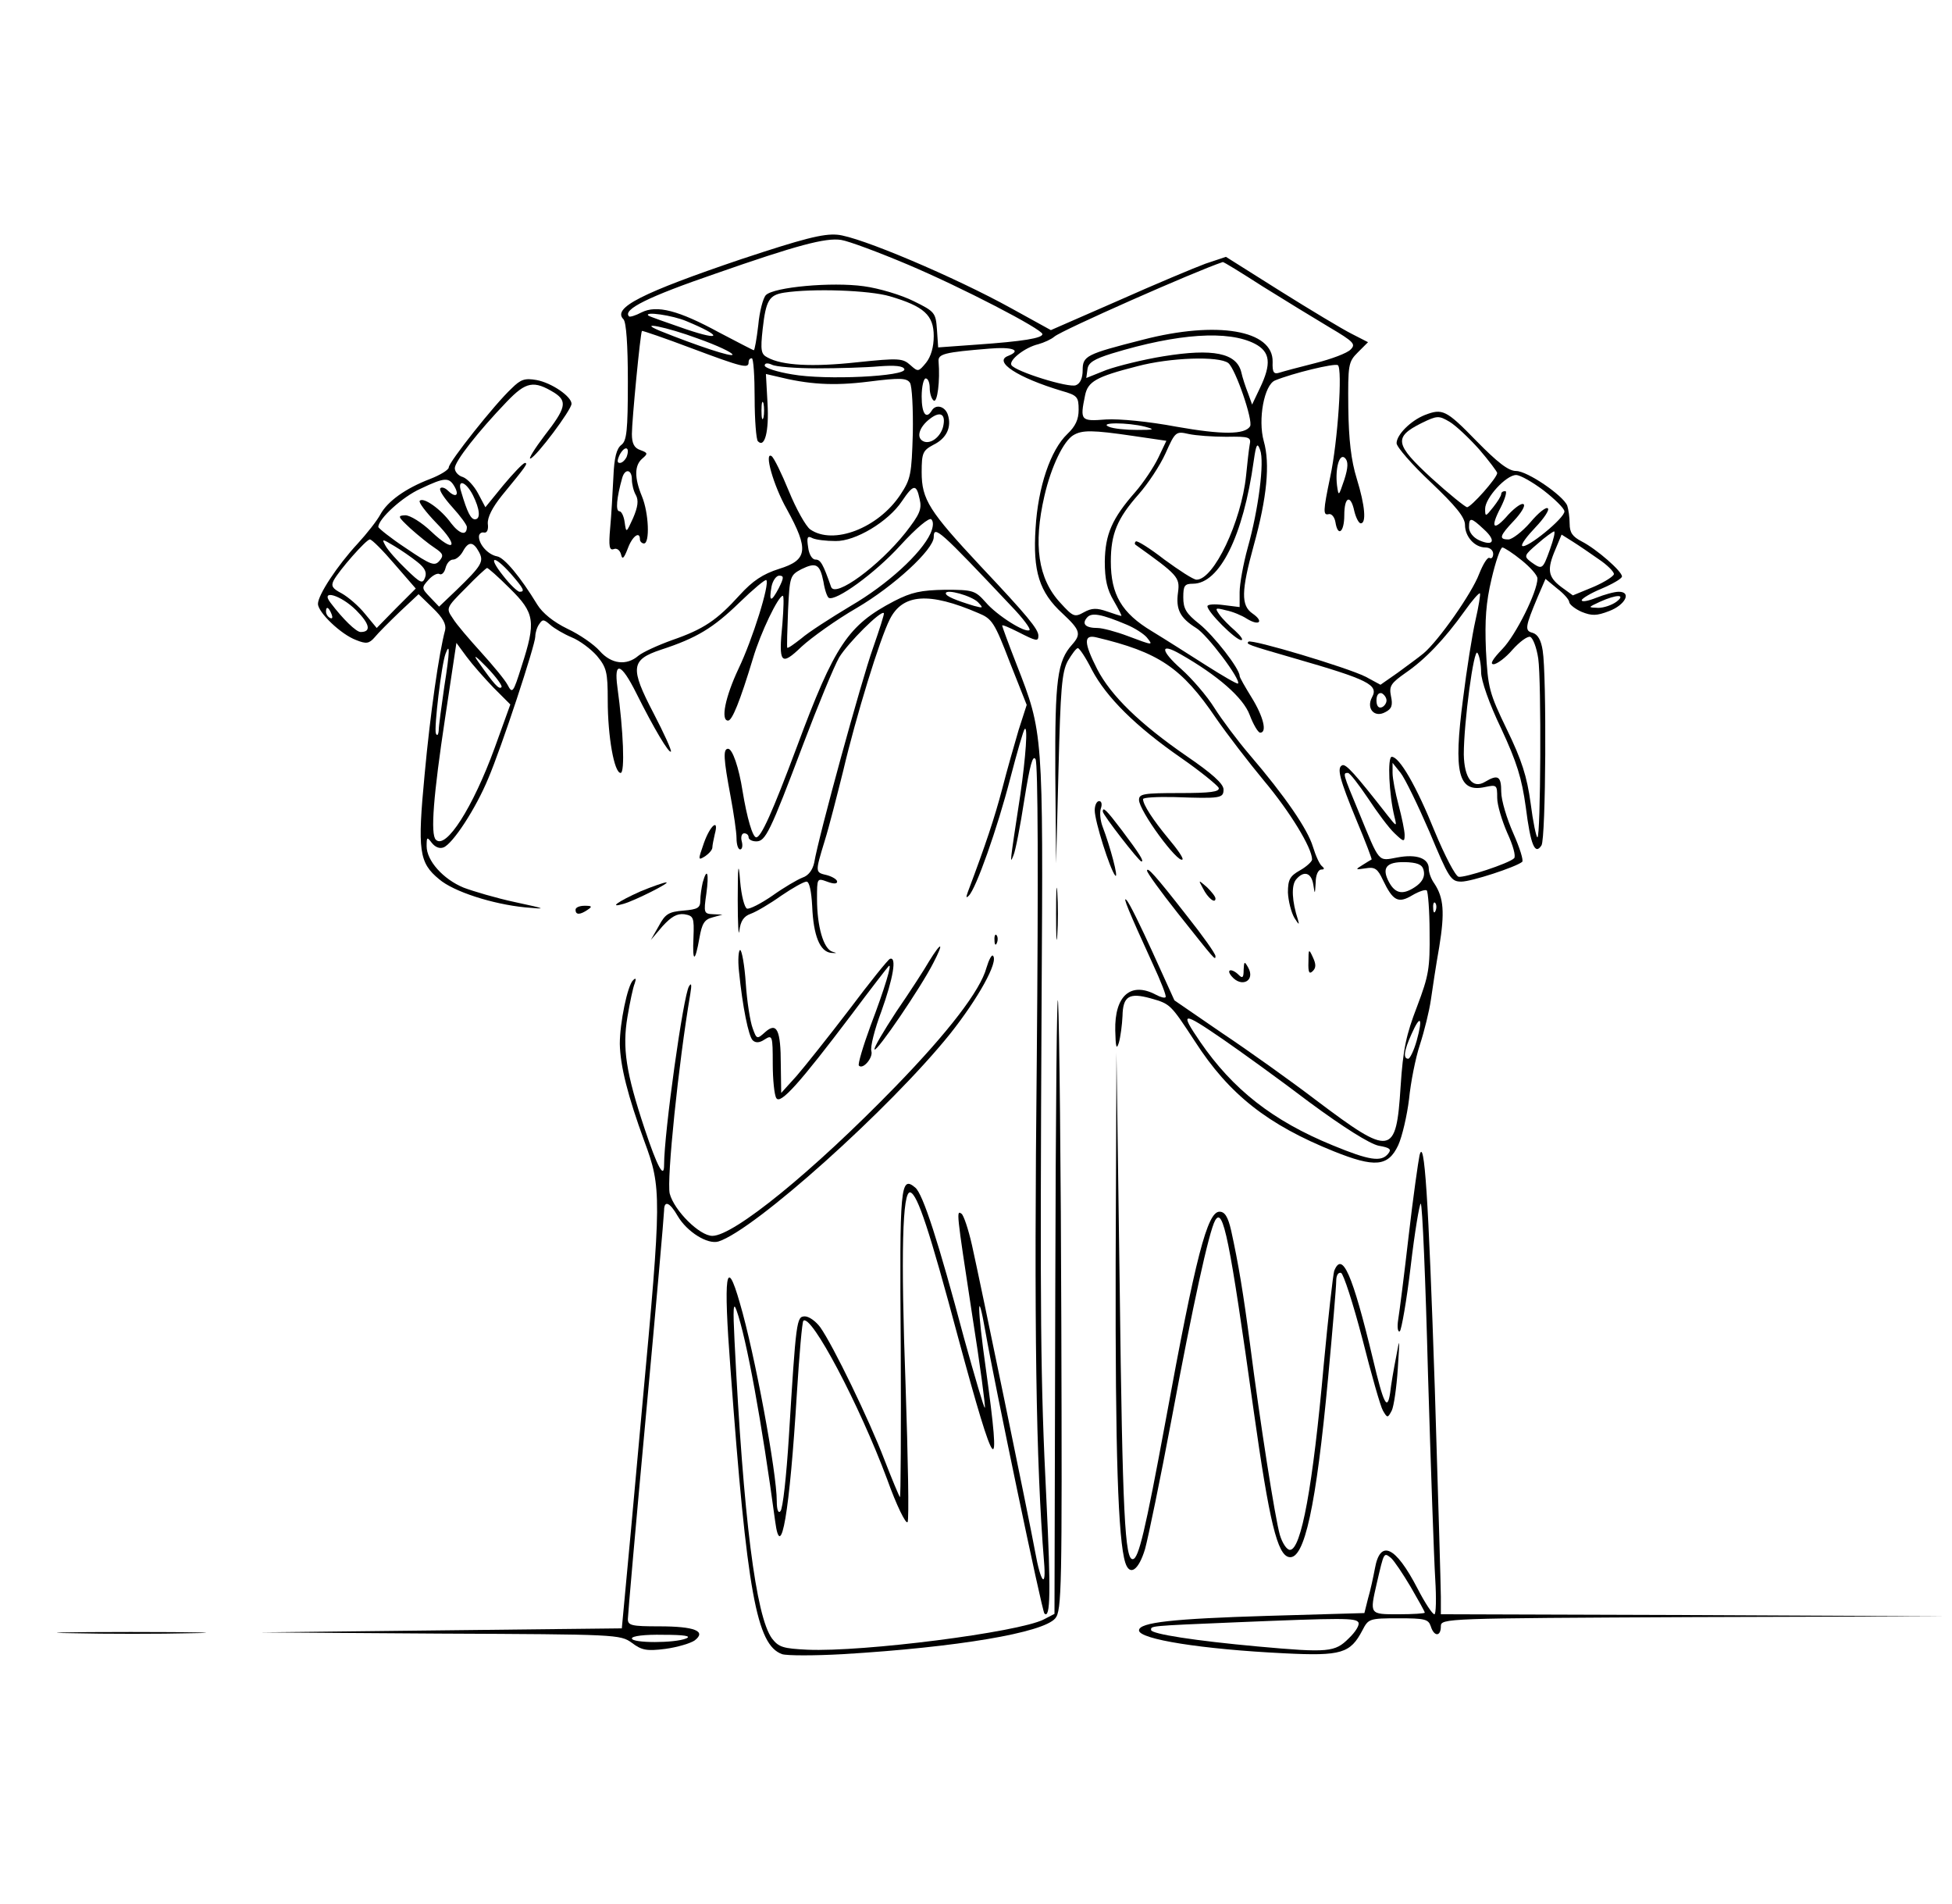 <?xml version="1.0" standalone="no"?>
<!DOCTYPE svg PUBLIC "-//W3C//DTD SVG 20010904//EN"
 "http://www.w3.org/TR/2001/REC-SVG-20010904/DTD/svg10.dtd">
<svg version="1.0" xmlns="http://www.w3.org/2000/svg"
 width="485pt" height="473pt" viewBox="0 0 485 473"
 preserveAspectRatio="xMidYMid meet">

<g transform="translate(0,473) scale(0.1,-0.1)"
fill="#000000" stroke="none">
<path d="M1844 4087 c-251 -85 -323 -122 -295 -150 7 -7 11 -63 11 -155 0
-123 -3 -147 -16 -157 -12 -9 -18 -31 -20 -81 -2 -38 -5 -95 -8 -126 -4 -45
-2 -56 9 -52 7 3 15 -2 18 -13 3 -14 7 -11 17 15 11 30 30 44 30 22 0 -5 5
-10 10 -10 15 0 12 76 -5 117 -19 46 -19 77 1 94 14 12 14 14 -5 21 -15 5 -21
16 -21 40 0 33 21 251 25 256 1 1 57 -18 123 -43 128 -48 142 -51 142 -35 0 6
3 10 8 10 4 0 7 -45 7 -99 0 -55 4 -103 8 -107 17 -18 28 24 24 94 l-4 73 26
-6 c80 -20 141 -24 229 -13 79 10 95 9 103 -3 5 -8 8 -64 7 -125 -3 -102 -5
-114 -31 -153 -55 -83 -167 -126 -224 -86 -11 8 -35 51 -53 95 -18 44 -37 83
-43 87 -19 12 4 -72 38 -132 55 -100 52 -126 -19 -148 -41 -13 -66 -30 -98
-65 -57 -63 -90 -85 -168 -112 -36 -13 -73 -30 -84 -39 -29 -25 -67 -21 -96
12 -14 16 -50 41 -80 55 -35 17 -62 39 -75 60 -42 69 -82 117 -100 120 -22 4
-45 29 -45 49 0 7 6 12 13 10 7 -1 11 7 9 22 -1 16 11 40 35 70 60 73 66 81
57 81 -5 -1 -29 -26 -54 -56 l-44 -54 -18 34 c-10 19 -27 37 -38 41 -11 3 -20
13 -20 22 0 17 58 91 129 165 48 50 67 54 119 22 32 -21 28 -38 -25 -106 -25
-33 -41 -59 -35 -57 15 5 102 121 102 136 0 18 -49 52 -87 59 -29 5 -39 2 -62
-21 -42 -39 -156 -183 -156 -196 0 -6 -21 -19 -47 -29 -60 -23 -105 -55 -123
-88 -8 -15 -33 -47 -56 -72 -51 -55 -99 -128 -99 -150 0 -21 57 -76 95 -90 25
-10 32 -9 46 7 8 10 36 38 62 63 l47 44 35 -34 c26 -25 34 -41 31 -55 -15 -55
-37 -207 -51 -359 -18 -189 -14 -219 36 -260 36 -31 133 -62 214 -70 55 -5 54
-4 -25 13 -47 10 -104 27 -128 36 -51 21 -92 67 -92 103 0 23 1 24 13 8 8 -10
19 -15 29 -11 23 9 80 96 111 171 33 77 117 332 117 353 0 9 4 23 10 31 8 12
11 12 27 -2 10 -9 34 -23 53 -31 20 -8 48 -29 63 -46 24 -29 27 -40 27 -111 0
-89 16 -180 32 -180 11 0 7 104 -8 213 -9 66 9 61 47 -15 44 -88 81 -150 86
-145 2 3 -17 45 -43 95 -59 113 -57 133 18 158 89 29 130 54 195 117 34 33 65
59 67 56 9 -9 -34 -147 -69 -220 -33 -70 -45 -129 -26 -129 10 0 29 46 62 155
19 64 63 155 74 155 3 0 2 -31 -1 -69 -10 -100 -4 -107 48 -57 24 22 85 66
137 96 92 54 191 145 191 176 0 30 14 18 194 -173 28 -29 47 -55 44 -58 -9 -9
-81 36 -109 69 -26 29 -31 31 -100 31 -61 -1 -84 -6 -127 -28 -115 -60 -148
-109 -242 -362 -61 -163 -89 -225 -101 -225 -9 0 -23 48 -34 115 -9 58 -25
105 -36 105 -13 0 -11 -26 6 -117 8 -43 15 -90 15 -105 0 -16 4 -28 9 -28 5 0
7 9 4 20 -3 11 0 20 6 20 6 0 11 -4 11 -10 0 -5 8 -10 19 -10 23 0 34 22 117
242 36 95 76 192 89 215 22 36 104 118 111 110 2 -1 -11 -41 -27 -87 -28 -78
-135 -467 -146 -533 -4 -18 -14 -32 -29 -37 -13 -5 -47 -25 -75 -45 -29 -20
-57 -34 -63 -32 -6 2 -14 32 -17 68 -4 51 -6 42 -6 -46 0 -60 2 -95 4 -77 3
24 11 36 28 42 14 5 48 25 76 45 28 19 56 35 63 35 7 0 12 -24 14 -61 3 -73
19 -113 47 -116 15 -1 16 -1 3 3 -22 7 -38 63 -38 131 0 52 0 52 25 43 16 -6
25 -6 25 0 0 5 -11 12 -25 16 -30 7 -30 6 -6 85 11 35 31 114 46 174 32 136
91 328 116 377 32 63 97 68 220 15 34 -14 40 -23 78 -122 l42 -106 -20 -62
c-10 -34 -29 -100 -41 -147 -19 -72 -41 -138 -85 -255 -5 -14 -5 -17 2 -10 18
17 71 167 103 291 17 65 33 121 36 123 8 9 3 -67 -11 -164 -27 -176 -26 -172
-17 -150 5 11 17 73 27 138 14 87 21 113 28 101 6 -11 7 -289 3 -748 -7 -661
-2 -999 18 -1245 6 -69 -8 -54 -22 24 -15 82 -137 673 -157 762 -9 40 -21 75
-26 78 -13 9 -13 7 26 -248 20 -126 34 -232 32 -234 -2 -2 -25 77 -52 174 -63
237 -102 358 -121 373 -37 31 -39 4 -36 -392 1 -210 0 -380 -2 -377 -2 2 -20
45 -39 94 -37 97 -127 283 -159 328 -11 15 -28 27 -38 27 -21 0 -22 -8 -40
-300 -6 -96 -15 -179 -21 -184 -5 -6 -9 3 -9 25 0 71 -55 368 -92 493 -34 119
-41 71 -23 -165 41 -557 65 -685 128 -708 12 -4 81 -4 152 0 283 17 497 53
527 89 16 19 17 75 15 728 -1 389 -5 750 -8 802 -3 52 -6 -268 -7 -712 l-2
-807 -27 -14 c-64 -32 -448 -81 -587 -75 -60 3 -71 6 -88 28 -40 55 -71 298
-93 740 -4 80 -3 98 5 75 25 -70 63 -279 96 -524 14 -106 36 21 54 319 6 96
13 176 16 179 19 19 139 -208 208 -393 24 -67 47 -113 51 -107 4 7 1 160 -5
341 -12 326 -8 484 12 478 18 -6 47 -93 119 -362 93 -344 108 -361 69 -80 -22
155 -23 218 -1 93 20 -116 140 -692 146 -697 15 -15 16 56 5 281 -15 299 -16
450 -12 1242 4 666 4 665 -62 834 -20 51 -36 95 -36 97 0 3 18 -5 40 -16 45
-23 50 -24 50 -9 0 16 -28 50 -143 172 -128 137 -147 166 -147 234 0 48 3 54
29 68 33 16 46 44 36 75 -7 21 -30 27 -40 10 -14 -23 -25 -7 -25 35 0 25 5 45
10 45 6 0 10 -11 10 -24 0 -14 5 -28 10 -31 9 -6 16 49 12 97 -2 19 15 23 126
32 57 5 82 -4 47 -18 -38 -14 23 -54 133 -87 39 -11 42 -15 42 -47 0 -24 -8
-41 -28 -60 -42 -40 -73 -132 -79 -234 -7 -107 9 -159 67 -212 44 -41 47 -51
24 -77 -37 -41 -43 -87 -42 -319 l2 -225 6 235 c5 197 8 240 23 268 10 17 21
32 25 32 4 0 20 -24 35 -54 36 -68 108 -140 222 -219 49 -34 90 -68 93 -74 3
-10 -21 -13 -97 -13 -90 0 -101 -2 -101 -17 0 -27 97 -159 108 -148 3 3 -13
26 -35 52 -38 46 -63 84 -63 98 0 4 35 6 78 5 115 -4 122 -3 122 19 0 14 -29
40 -92 83 -116 80 -188 150 -222 216 -33 65 -34 86 -3 79 156 -37 213 -75 299
-202 27 -39 80 -108 119 -155 63 -75 119 -166 119 -195 0 -5 -14 -18 -30 -27
-25 -14 -30 -23 -30 -55 1 -21 8 -49 16 -63 11 -17 13 -19 9 -5 -15 46 -17 85
-5 100 19 23 38 18 43 -12 4 -26 4 -26 6 5 0 18 6 32 14 32 8 0 8 3 2 8 -6 4
-16 26 -23 49 -13 43 -68 124 -158 229 -29 34 -68 86 -87 116 -18 29 -56 73
-82 96 -52 46 -54 67 -2 37 93 -53 156 -108 172 -151 9 -24 21 -44 26 -44 18
0 8 40 -21 87 -16 26 -30 50 -30 54 0 18 -64 100 -100 129 -33 26 -40 38 -40
66 0 29 3 34 24 34 66 0 125 118 151 305 6 42 9 47 16 27 11 -29 -4 -147 -31
-243 -11 -40 -20 -90 -20 -110 l0 -37 -40 5 c-22 3 -40 2 -40 -3 0 -14 70 -84
84 -84 6 0 -1 10 -15 23 -14 12 -32 30 -39 40 -12 17 -11 18 16 11 16 -3 40
-13 52 -21 31 -19 43 -7 14 13 -29 20 -28 56 3 169 33 119 41 203 25 259 -15
54 1 140 28 151 44 18 147 43 156 38 12 -8 0 -190 -19 -278 -18 -86 -18 -96
-3 -92 7 1 14 -8 16 -20 6 -38 22 -25 22 17 0 47 16 53 25 10 4 -16 11 -30 16
-30 14 0 11 43 -10 111 -14 45 -20 97 -21 176 -1 108 0 114 24 138 l25 25 -41
21 c-22 11 -102 59 -177 106 l-135 85 -51 -17 c-27 -10 -125 -51 -217 -92
l-167 -73 -98 54 c-139 77 -379 179 -433 183 -35 3 -85 -10 -236 -60z m411
-14 c135 -57 335 -161 335 -173 0 -10 -48 -18 -162 -26 l-97 -7 -3 44 c-3 42
-5 45 -58 71 -30 15 -86 32 -124 37 -79 11 -223 -2 -243 -22 -7 -7 -16 -41
-19 -75 -4 -34 -9 -62 -11 -62 -2 0 -40 20 -86 44 -101 55 -155 69 -193 50
-15 -8 -29 -12 -31 -10 -17 17 48 49 214 106 203 71 275 90 313 84 19 -3 94
-31 165 -61z m883 -55 c53 -33 128 -79 165 -101 61 -36 66 -42 53 -55 -8 -9
-48 -24 -88 -34 -40 -10 -81 -21 -90 -24 -13 -4 -17 1 -16 27 2 79 -138 103
-323 55 -141 -36 -149 -40 -149 -76 0 -19 -6 -33 -17 -37 -18 -7 -150 34 -160
50 -7 12 33 44 67 52 14 4 32 12 40 19 19 16 349 162 418 185 2 1 47 -27 100
-61z m-927 -24 c85 -25 109 -47 109 -99 0 -27 -7 -51 -19 -66 -19 -23 -20 -23
-39 -6 -19 17 -28 18 -133 7 -110 -12 -186 -8 -222 12 -16 8 -18 17 -12 71 8
71 16 84 53 90 72 11 212 6 263 -9z m-505 -62 c89 -37 88 -50 -1 -20 -49 17
-92 32 -94 34 -12 11 60 1 95 -14z m28 -43 c48 -17 86 -35 86 -40 0 -7 -88 22
-180 59 -60 25 16 10 94 -19z m1384 -13 c38 -20 42 -49 12 -111 l-19 -40 -10
28 c-6 15 -14 39 -17 53 -12 47 -70 59 -193 39 -50 -8 -114 -24 -142 -34 l-50
-20 3 22 c2 16 16 25 61 39 164 50 289 58 355 24z m-66 -48 c18 -15 62 -143
54 -157 -13 -21 -70 -21 -183 -1 -69 13 -142 20 -175 18 -63 -5 -65 -3 -52 60
7 34 27 46 129 72 82 22 204 26 227 8z m-1022 -13 c52 0 122 2 154 5 40 3 60
1 63 -7 6 -18 -196 -28 -279 -13 -37 6 -68 16 -68 22 0 6 7 7 18 2 9 -5 60 -9
112 -9z m-133 -122 c-3 -10 -5 -2 -5 17 0 19 2 27 5 18 2 -10 2 -26 0 -35z
m446 -24 c-7 -25 -30 -42 -47 -36 -21 8 -13 36 15 57 26 20 40 11 32 -21z
m502 1 c26 -7 23 -8 -20 -8 -27 0 -59 3 -70 8 -26 11 46 11 90 0z m-29 -23
l82 -12 -20 -42 c-11 -23 -37 -62 -57 -85 -58 -66 -75 -105 -76 -173 0 -45 6
-70 22 -97 12 -21 21 -38 19 -38 -2 0 -18 5 -35 11 -26 9 -38 9 -58 -2 -23
-13 -27 -11 -58 23 -56 60 -68 145 -40 266 17 74 48 137 72 151 22 13 47 13
149 -2z m231 -2 c58 1 62 -1 58 -20 -2 -11 -6 -46 -9 -77 -12 -114 -80 -258
-123 -258 -8 0 -43 23 -80 50 -36 28 -68 48 -71 45 -3 -3 -3 -6 -1 -8 105 -75
111 -81 106 -118 -6 -43 5 -64 45 -89 27 -16 112 -129 104 -138 -2 -2 -38 19
-79 45 -41 26 -102 65 -135 85 -75 45 -102 91 -102 173 0 69 16 107 69 167 23
26 53 71 67 102 24 54 26 55 57 48 18 -4 60 -7 94 -7z m-1490 -50 c-4 -8 -11
-15 -17 -15 -7 0 -7 6 0 21 13 23 26 19 17 -6z m1783 -57 c-14 -41 -14 -42
-18 -14 -5 42 6 82 20 68 8 -8 8 -23 -2 -54z m-1770 1 c0 -11 4 -29 10 -39 7
-13 5 -29 -7 -57 -17 -37 -17 -38 -21 -10 -2 15 -8 27 -13 27 -10 0 -7 33 7
83 7 24 24 21 24 -4z m-440 -19 c12 -22 1 -27 -18 -8 -6 6 -15 9 -18 5 -4 -4
10 -25 30 -47 20 -22 36 -44 36 -49 0 -23 -18 -18 -39 9 -25 35 -69 66 -78 56
-4 -3 15 -28 41 -55 58 -59 46 -77 -13 -21 -23 22 -52 40 -64 40 -20 -1 -19
-3 13 -33 19 -17 46 -39 60 -48 21 -14 23 -19 12 -32 -12 -14 -21 -11 -83 31
-38 25 -69 50 -69 53 0 20 60 75 105 95 61 29 71 29 85 4z m45 -20 c17 -34 20
-60 5 -60 -10 0 -19 17 -34 68 -11 33 11 27 29 -8z m1110 -10 c6 -25 0 -38
-35 -83 -66 -83 -175 -163 -185 -135 -20 57 -26 68 -39 68 -8 0 -16 13 -18 30
-4 26 -2 30 11 23 9 -4 34 -7 57 -7 49 -1 131 48 165 99 29 43 36 43 44 5z
m27 -85 c-23 -50 -107 -127 -198 -180 -50 -30 -106 -66 -123 -81 -18 -14 -33
-25 -35 -23 -1 2 0 44 2 92 4 85 5 88 33 103 37 18 46 13 55 -31 3 -20 9 -37
13 -40 17 -10 115 61 177 129 42 46 73 71 78 66 6 -6 5 -19 -2 -35z m-1332
-76 l53 -61 -49 -49 -48 -49 -29 35 c-16 20 -42 42 -58 51 -23 12 -27 18 -20
32 14 26 81 102 90 102 5 0 32 -27 61 -61z m57 5 c19 -15 24 -26 19 -39 -6
-16 -11 -14 -47 21 -22 21 -45 47 -51 58 -10 18 -9 18 21 0 17 -10 43 -28 58
-40z m153 25 c13 -24 7 -34 -56 -95 l-43 -41 -22 23 c-22 23 -22 24 -4 44 10
11 22 17 27 14 5 -3 12 3 15 15 3 12 11 21 19 21 7 0 18 9 24 20 14 26 26 25
40 -1z m79 -54 c33 -38 36 -45 22 -45 -5 0 -24 18 -41 40 -39 49 -24 53 19 5z
m-2 -37 c62 -61 65 -82 29 -193 -21 -67 -23 -69 -35 -46 -7 13 -37 49 -66 81
-29 32 -61 69 -70 84 -17 25 -17 26 32 75 26 27 50 49 53 50 2 1 28 -22 57
-51z m668 1 c-19 -36 -25 -35 -18 4 3 15 12 27 19 27 12 0 12 -5 -1 -31z m495
-35 c14 -15 13 -15 -10 -9 -46 14 -70 24 -70 31 0 12 64 -6 80 -22z m-1545
-20 c34 -34 38 -54 11 -54 -11 0 -44 32 -75 73 -26 34 26 19 64 -19z m-61 -10
c3 -8 2 -12 -4 -9 -6 3 -10 10 -10 16 0 14 7 11 14 -7z m1976 -26 c19 -8 41
-22 49 -31 17 -21 17 -21 -47 3 -29 11 -63 20 -75 20 -30 0 -40 10 -26 26 11
13 35 9 99 -18z m-1574 -156 l42 -42 -39 -108 c-54 -148 -121 -253 -146 -228
-14 13 -6 111 23 303 l28 186 25 -34 c14 -19 44 -53 67 -77z m-122 3 c-7 -49
-14 -99 -14 -110 -1 -11 -4 -14 -7 -7 -5 13 14 172 24 198 11 30 11 7 -3 -81z
m142 -2 c-6 -7 -19 8 -57 62 -15 21 -8 17 21 -13 23 -24 39 -46 36 -49z"/>
<path d="M3540 3699 c-35 -14 -70 -49 -70 -70 0 -9 38 -53 85 -97 62 -59 85
-87 85 -106 0 -29 24 -56 51 -56 11 0 19 -7 19 -16 0 -8 -4 -13 -9 -10 -5 3
-16 -15 -26 -40 -18 -48 -101 -166 -138 -197 -12 -10 -41 -31 -64 -48 l-43
-30 -37 20 c-46 23 -283 94 -291 87 -6 -6 -5 -7 113 -41 184 -53 211 -66 194
-97 -15 -28 6 -52 33 -37 16 8 19 17 14 40 -5 25 0 32 37 58 48 33 96 83 146
153 19 27 36 46 38 44 2 -1 -3 -32 -11 -67 -8 -35 -22 -123 -31 -196 -24 -183
-12 -233 55 -218 29 6 30 5 30 -27 0 -18 12 -57 25 -87 14 -30 22 -58 17 -63
-13 -13 -123 -49 -138 -46 -8 2 -34 52 -59 112 -46 114 -88 186 -107 186 -11
0 -7 -94 7 -150 6 -24 5 -24 -17 4 -82 105 -104 129 -113 125 -14 -6 -7 -34
36 -138 22 -52 38 -95 37 -96 -2 -1 -12 -7 -23 -14 -18 -11 -18 -12 8 -8 23 4
30 -1 43 -29 25 -52 38 -59 73 -38 17 10 33 15 36 12 3 -3 7 -50 7 -104 1 -90
-2 -107 -31 -184 -27 -70 -35 -106 -41 -199 -11 -173 -23 -175 -210 -34 -63
48 -168 123 -234 167 l-118 81 -54 119 c-30 66 -59 125 -65 130 -11 12 5 -27
65 -158 20 -43 35 -81 32 -83 -2 -3 -13 0 -24 6 -62 33 -103 -2 -101 -89 1
-42 3 -49 9 -30 4 14 8 44 9 66 1 49 16 59 70 44 49 -14 49 -14 110 -107 85
-132 181 -207 345 -273 102 -41 135 -38 160 15 10 22 22 74 27 115 4 41 16
102 27 135 11 34 23 83 27 110 4 28 13 88 21 133 14 86 11 122 -12 157 -8 11
-14 27 -14 37 0 26 -30 37 -78 28 -49 -9 -43 -16 -96 113 -40 96 -40 97 -27
97 5 0 27 -29 50 -63 23 -35 52 -74 66 -87 23 -22 25 -22 25 -4 0 10 -7 44
-15 74 -8 30 -15 66 -15 80 l0 25 20 -25 c11 -14 43 -80 72 -147 48 -115 53
-123 79 -123 25 0 135 36 151 49 4 3 -6 35 -22 71 -16 36 -30 82 -30 103 0 39
-8 44 -40 25 -31 -19 -52 9 -53 68 0 79 25 267 34 252 5 -7 9 -29 9 -48 0 -20
20 -78 50 -140 39 -84 51 -123 61 -195 12 -95 23 -120 39 -95 11 17 13 423 3
484 -4 26 -12 40 -25 44 -20 5 -19 14 13 90 l19 44 29 -24 c17 -13 30 -28 30
-34 1 -6 15 -17 31 -24 25 -10 37 -10 68 2 40 15 57 48 24 48 -11 0 -36 -7
-56 -15 -20 -8 -36 -11 -36 -6 0 4 23 18 50 29 28 12 50 25 50 30 0 13 -63 68
-100 87 -23 12 -30 22 -30 44 0 16 -3 36 -6 45 -10 25 -99 86 -127 86 -19 0
-46 21 -99 75 -75 77 -84 81 -128 64z m135 -85 c25 -29 45 -56 45 -59 0 -12
-65 -85 -75 -85 -5 1 -45 33 -89 73 -90 83 -94 101 -24 136 39 19 43 19 70 3
15 -9 48 -40 73 -68z m160 -102 c27 -21 51 -44 52 -52 2 -16 -95 -95 -105 -86
-3 4 12 24 33 46 21 22 35 43 31 47 -4 5 -24 -11 -44 -35 -20 -23 -45 -42 -54
-42 -25 0 -22 9 14 47 17 18 28 36 24 40 -4 5 -21 -7 -38 -25 -37 -43 -47 -35
-19 18 11 22 16 40 11 40 -6 0 -10 -3 -10 -7 0 -5 -9 -19 -20 -33 -19 -24 -20
-24 -20 -4 0 27 52 84 77 84 10 0 40 -17 68 -38z m-148 -97 c31 -28 24 -43
-12 -27 -15 7 -25 20 -25 32 0 26 5 25 37 -5z m164 -50 c-18 -50 -19 -51 -47
-31 -18 14 -18 16 16 45 19 17 38 30 41 31 4 0 -1 -20 -10 -45z m121 -24 c21
-14 38 -31 38 -37 0 -5 -23 -20 -51 -32 l-51 -21 -29 21 c-33 25 -36 43 -14
94 l15 36 27 -17 c16 -10 45 -30 65 -44z m-191 -3 c21 -17 39 -37 39 -45 0
-33 -54 -141 -87 -175 -24 -25 -32 -38 -22 -38 8 0 30 16 47 36 18 20 37 34
44 32 7 -3 16 -27 20 -54 8 -55 6 -444 -2 -444 -3 0 -11 38 -17 85 -9 66 -22
107 -59 183 -44 91 -47 103 -52 197 -3 75 0 118 14 177 10 43 22 78 27 78 4 0
26 -14 48 -32z m235 -103 c-11 -8 -31 -15 -45 -15 -26 1 -26 1 4 15 42 19 66
19 41 0z m-571 -245 c0 -7 -6 -15 -12 -17 -8 -3 -13 4 -13 17 0 13 5 20 13 18
6 -3 12 -11 12 -18z m93 -426 c2 -14 -6 -27 -23 -38 -32 -21 -51 -15 -67 19
-15 33 1 46 52 43 27 -2 36 -8 38 -24z m29 -96 c-3 -8 -6 -5 -6 6 -1 11 2 17
5 13 3 -3 4 -12 1 -19z m-528 -320 c42 -29 138 -98 213 -155 88 -65 151 -104
173 -109 29 -5 33 -9 24 -20 -17 -21 -46 -17 -138 21 -149 61 -248 139 -329
257 -52 76 -45 76 57 6z m481 -3 c-7 -25 -17 -45 -21 -45 -13 0 -11 19 8 61
22 50 29 42 13 -16z"/>
<path d="M2720 2717 c0 -27 38 -147 51 -162 9 -9 -12 71 -32 123 -5 14 -7 33
-4 43 4 11 2 19 -4 19 -6 0 -11 -10 -11 -23z"/>
<path d="M2740 2714 c0 -8 90 -124 96 -124 7 0 -3 17 -49 78 -38 50 -47 59
-47 46z"/>
<path d="M1749 2636 c-15 -43 -15 -44 3 -33 10 7 18 16 18 22 0 5 3 20 6 33
11 40 -11 23 -27 -22z"/>
<path d="M2850 2567 c0 -5 34 -52 76 -105 93 -117 94 -119 94 -107 0 6 -32 51
-71 100 -78 100 -99 123 -99 112z"/>
<path d="M1746 2538 c-3 -13 -6 -33 -6 -45 0 -18 -6 -22 -42 -25 -36 -3 -45
-8 -61 -38 l-20 -35 29 34 c22 24 36 32 54 30 23 -4 25 -7 23 -58 -3 -63 4
-63 15 0 6 34 12 45 32 50 l25 7 -23 1 c-23 1 -24 3 -17 51 7 51 2 67 -9 28z"/>
<path d="M2624 2460 c0 -58 1 -81 3 -52 2 28 2 76 0 105 -2 28 -3 5 -3 -53z"/>
<path d="M1592 2516 c-56 -25 -82 -43 -42 -31 30 9 119 54 105 53 -5 0 -34
-10 -63 -22z"/>
<path d="M2989 2523 c12 -24 31 -39 31 -25 0 5 -10 17 -21 28 -22 19 -22 19
-10 -3z"/>
<path d="M1430 2470 c0 -13 11 -13 30 0 12 8 11 10 -7 10 -13 0 -23 -4 -23
-10z"/>
<path d="M2471 2394 c0 -11 3 -14 6 -6 3 7 2 16 -1 19 -3 4 -6 -2 -5 -13z"/>
<path d="M2309 2343 c-12 -21 -49 -78 -82 -126 -32 -49 -57 -91 -54 -94 6 -6
115 154 146 215 27 52 21 55 -10 5z"/>
<path d="M1836 2318 c9 -90 24 -162 34 -172 7 -7 17 -7 30 2 19 12 20 9 20
-60 0 -40 4 -79 9 -86 10 -16 57 36 187 208 47 63 89 117 92 120 10 10 -10
-56 -45 -148 -19 -52 -32 -96 -29 -99 10 -11 36 20 31 36 -3 10 8 54 25 99 29
81 39 137 21 130 -4 -1 -50 -58 -101 -126 -52 -68 -111 -142 -131 -165 l-38
-42 -1 70 c0 87 -10 107 -39 81 -20 -18 -21 -18 -31 10 -6 16 -14 66 -17 111
-3 46 -10 83 -14 83 -4 0 -6 -24 -3 -52z"/>
<path d="M3251 2341 c-1 -27 2 -32 11 -23 8 8 8 17 0 34 -10 22 -11 21 -11
-11z"/>
<path d="M2451 2326 c-15 -56 -94 -159 -226 -295 -206 -212 -402 -371 -455
-371 -32 0 -95 63 -106 105 -8 34 22 325 51 495 4 24 3 30 -3 20 -14 -21 -62
-364 -62 -444 0 -36 -17 -4 -48 89 -47 141 -56 202 -43 279 6 36 14 74 18 83
4 12 3 15 -4 8 -14 -13 -33 -106 -33 -158 1 -55 20 -130 61 -242 43 -116 43
-136 -5 -655 -20 -223 -40 -439 -44 -480 l-7 -75 -450 -5 -450 -5 448 -3 c439
-2 448 -2 477 -23 24 -18 36 -21 83 -15 30 4 63 14 73 21 30 23 0 35 -88 35
-68 0 -78 2 -78 18 0 9 20 238 45 507 25 270 45 498 45 508 0 26 14 21 34 -14
23 -39 74 -71 101 -63 89 28 425 329 575 515 70 88 122 181 107 195 -3 3 -10
-10 -16 -30z m-746 -1666 c-28 -12 -135 -12 -135 0 0 6 32 10 78 9 52 0 71 -3
57 -9z"/>
<path d="M3090 2321 c0 -20 -3 -22 -12 -13 -17 17 -33 15 -18 -3 25 -30 60
-11 41 22 -9 16 -10 15 -11 -6z"/>
<path d="M2772 1590 c-1 -467 6 -685 24 -742 11 -34 33 -19 49 34 8 29 38 174
66 323 53 284 93 466 108 493 20 36 36 -44 96 -473 39 -277 59 -358 88 -363
38 -7 67 125 97 447 11 118 20 225 20 239 0 14 5 22 12 20 6 -2 30 -76 53
-164 22 -87 45 -168 51 -178 11 -19 12 -19 22 0 5 10 12 57 15 104 5 77 5 80
-4 30 -6 -30 -13 -71 -15 -90 -7 -46 -16 -29 -43 85 -51 211 -76 268 -96 218
-3 -10 -15 -115 -26 -233 -27 -303 -56 -460 -84 -460 -8 0 -19 17 -25 37 -12
42 -49 278 -74 473 -17 129 -29 201 -47 283 -8 35 -16 47 -29 47 -30 0 -59
-110 -134 -520 -51 -276 -67 -341 -81 -343 -20 -4 -26 109 -33 678 l-8 580 -2
-525z"/>
<path d="M3527 1860 c-3 -14 -16 -104 -27 -200 -11 -96 -23 -190 -26 -208 -3
-19 -1 -32 4 -29 4 3 17 76 27 161 10 86 22 156 25 156 4 0 12 -190 18 -422 7
-233 15 -462 18 -510 3 -49 2 -88 -2 -88 -5 0 -24 29 -42 64 -55 106 -93 123
-106 49 -4 -21 -11 -54 -17 -74 l-9 -36 -242 -7 c-232 -7 -318 -16 -318 -36 0
-22 156 -47 362 -57 141 -7 163 0 193 57 15 29 17 30 90 30 65 0 74 -2 80 -20
8 -26 25 -26 25 0 0 20 8 20 628 23 l627 2 -627 3 -628 2 0 43 c0 23 -7 256
-15 517 -16 481 -26 628 -38 580z m-22 -1072 c19 -33 35 -61 35 -64 0 -2 -29
-4 -65 -4 -73 0 -72 -1 -54 78 18 77 17 76 35 62 8 -7 30 -40 49 -72z m-130
-88 c4 -6 -7 -24 -24 -40 -34 -34 -50 -36 -226 -20 -154 14 -265 31 -265 41 0
10 -8 10 210 19 266 11 298 11 305 0z"/>
<path d="M178 673 c84 -2 219 -2 300 0 81 1 12 3 -153 3 -165 0 -231 -2 -147
-3z"/>
</g>
</svg>
